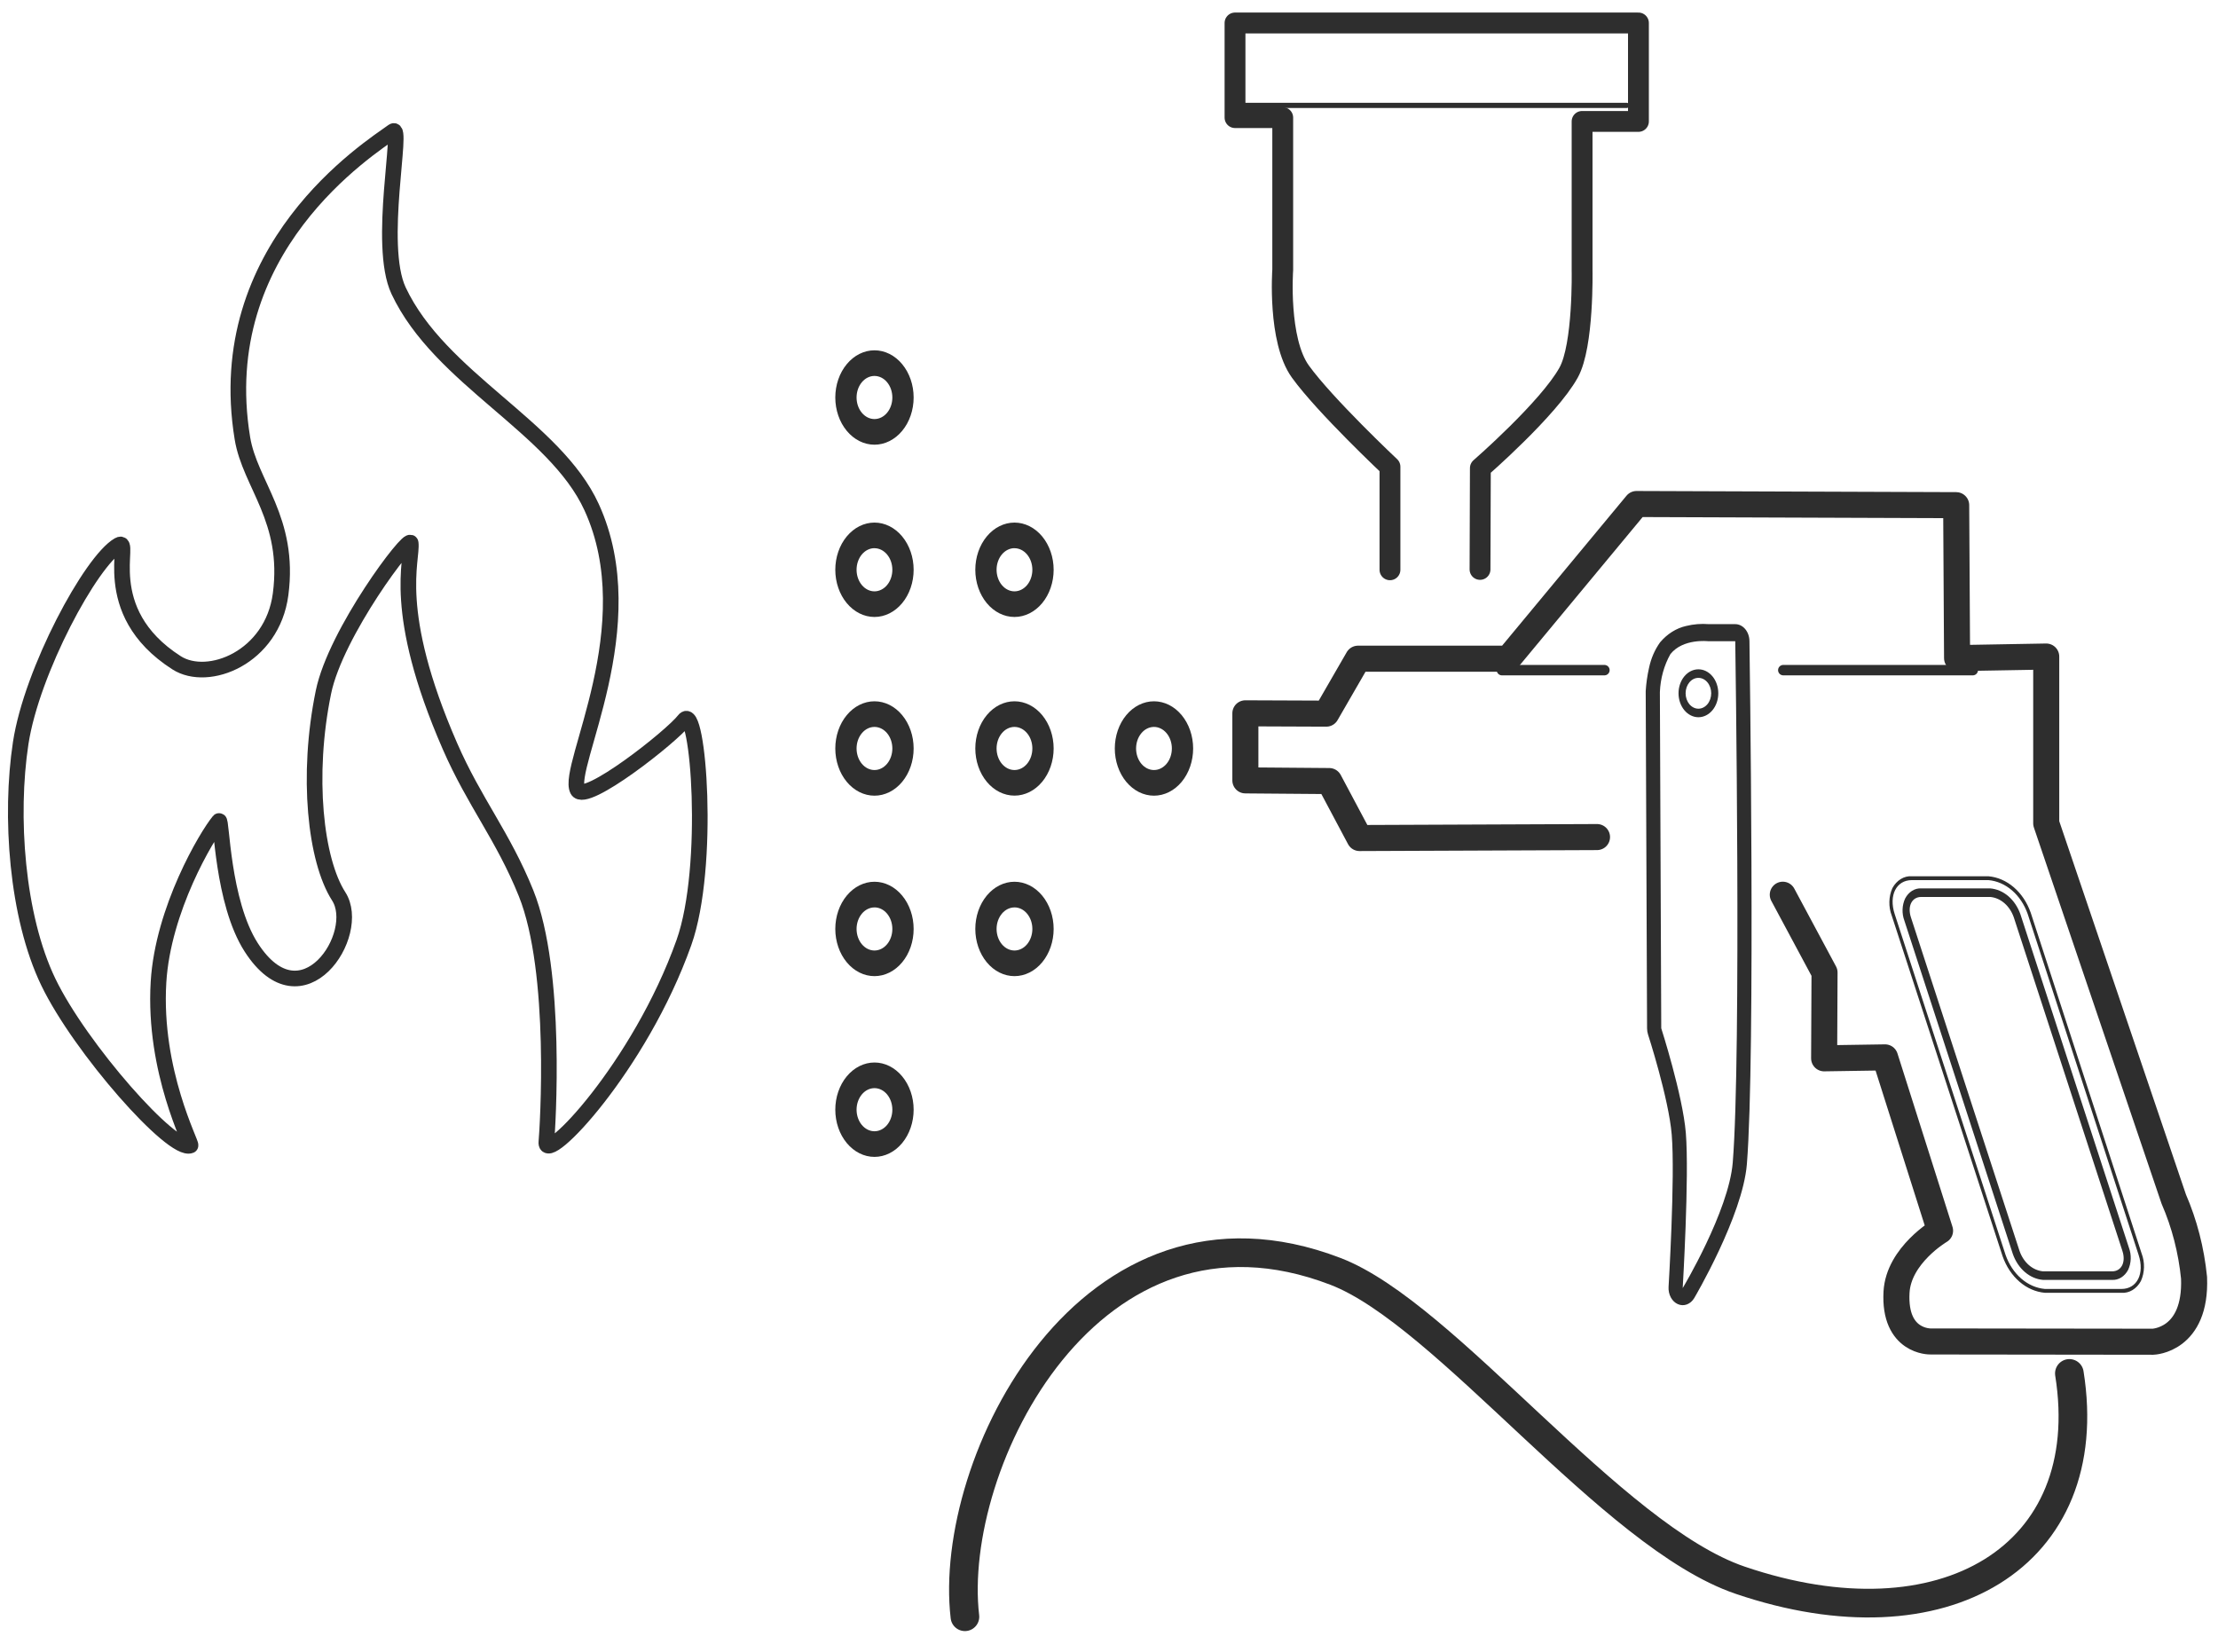 <svg width="298" height="222" viewBox="0 0 298 222" fill="none" xmlns="http://www.w3.org/2000/svg">
<path d="M198.849 76.503L198.895 62.888C198.895 62.888 208.06 54.917 210.752 50.06C212.772 46.415 212.562 36.321 212.562 36.321V16.313H220.133V3.086H165.931V15.802H172.342V36.252C172.342 36.252 171.662 45.692 174.715 49.923C178.021 54.502 186.749 62.706 186.749 62.706V76.553" stroke="#2E2E2E" stroke-width="2.8" stroke-linecap="round" stroke-linejoin="round"/>
<path fill-rule="evenodd" clip-rule="evenodd" d="M271.452 122.83C271.108 121.857 270.546 121.018 269.831 120.405C269.115 119.793 268.273 119.43 267.397 119.358H258.127C257.699 119.333 257.274 119.446 256.894 119.684C256.514 119.922 256.194 120.278 255.966 120.714C255.757 121.162 255.639 121.662 255.62 122.175C255.601 122.688 255.681 123.199 255.856 123.668L270.438 168.485C270.783 169.458 271.345 170.297 272.06 170.91C272.776 171.523 273.619 171.885 274.495 171.957H283.765C284.193 171.983 284.618 171.871 284.999 171.633C285.379 171.395 285.7 171.039 285.928 170.603C286.136 170.155 286.255 169.654 286.274 169.142C286.293 168.629 286.211 168.117 286.037 167.649L271.452 122.83ZM270.565 123.25C270.298 122.485 269.861 121.825 269.301 121.341C268.742 120.857 268.083 120.568 267.397 120.508H258.127C256.871 120.508 256.25 121.741 256.743 123.25L271.334 168.066C271.601 168.83 272.039 169.491 272.598 169.975C273.158 170.459 273.817 170.747 274.504 170.808H283.774C285.029 170.808 285.65 169.574 285.157 168.066L270.565 123.25Z" fill="#2E2E2E"/>
<path fill-rule="evenodd" clip-rule="evenodd" d="M272.84 122.63C272.359 121.261 271.574 120.079 270.571 119.214C269.568 118.349 268.386 117.834 267.156 117.728H256.87C256.356 117.691 255.844 117.819 255.385 118.098C254.926 118.377 254.536 118.797 254.256 119.317C254.003 119.881 253.863 120.509 253.847 121.149C253.831 121.79 253.94 122.426 254.163 123.008L269.063 168.789C269.544 170.158 270.329 171.34 271.332 172.205C272.335 173.07 273.517 173.584 274.747 173.691H285.032C285.545 173.728 286.058 173.601 286.517 173.322C286.976 173.043 287.366 172.622 287.646 172.102C287.899 171.538 288.039 170.911 288.055 170.27C288.071 169.629 287.963 168.993 287.74 168.411L272.84 122.63ZM272.44 122.818C271.995 121.543 271.266 120.441 270.333 119.634C269.401 118.827 268.301 118.346 267.156 118.245H256.87C254.775 118.245 253.741 120.295 254.565 122.818L269.46 168.601C269.906 169.876 270.635 170.978 271.567 171.785C272.5 172.592 273.6 173.073 274.745 173.174H285.029C287.125 173.174 288.159 171.124 287.334 168.601L272.44 122.818Z" fill="#2E2E2E"/>
<path d="M278.031 184.522C281.957 209.139 261.111 221.605 233.795 212.304C216.513 206.42 194.306 176.52 179.43 170.813C146.393 158.128 127.237 196.599 129.642 217.214" stroke="#2E2E2E" stroke-width="3.85" stroke-linecap="round" stroke-linejoin="round"/>
<path d="M265.054 90.035H239.594" stroke="#2E2E2E" stroke-width="1.4" stroke-linecap="round" stroke-linejoin="round"/>
<path d="M215.563 90.035H201.791" stroke="#2E2E2E" stroke-width="1.4" stroke-linecap="round" stroke-linejoin="round"/>
<path fill-rule="evenodd" clip-rule="evenodd" d="M229.582 83.856H233.141C233.64 83.856 234.12 84.093 234.476 84.514C234.832 84.936 235.037 85.51 235.047 86.111C235.047 86.111 235.881 141.878 234.701 156.417C234.137 163.37 227.627 174.403 227.627 174.403C227.384 174.809 227.038 175.107 226.642 175.254C226.245 175.401 225.82 175.387 225.43 175.216C225.041 175.046 224.708 174.726 224.482 174.307C224.257 173.888 224.151 173.392 224.181 172.893C224.181 172.893 225.077 158.152 224.606 152.445C224.204 147.574 221.421 138.983 221.421 138.983C221.337 138.722 221.294 138.445 221.293 138.165L221.11 93.004C221.11 92.955 221.11 92.906 221.11 92.85C221.175 91.796 221.324 90.752 221.556 89.733C221.821 88.465 222.329 87.29 223.039 86.301C224 85.164 225.221 84.397 226.545 84.1C227.544 83.856 228.565 83.774 229.582 83.856ZM223.014 92.99C223.085 91.166 223.572 89.401 224.423 87.89C226.123 85.741 229.511 86.151 229.511 86.151H233.141C233.141 86.151 233.98 141.708 232.803 156.192C232.271 162.727 226.08 173.057 226.08 173.057C226.08 173.057 226.977 158.034 226.5 152.215C226.08 147.125 223.198 138.152 223.198 138.152L223.014 92.99Z" fill="#2E2E2E"/>
<path fill-rule="evenodd" clip-rule="evenodd" d="M228.19 89.924C227.482 89.924 226.802 90.264 226.301 90.867C225.8 91.471 225.519 92.29 225.519 93.143C225.519 93.997 225.801 94.815 226.302 95.418C226.803 96.022 227.482 96.361 228.19 96.362C228.899 96.362 229.578 96.022 230.079 95.419C230.58 94.815 230.862 93.997 230.862 93.143C230.862 92.29 230.58 91.471 230.079 90.867C229.578 90.264 228.899 89.924 228.19 89.924ZM228.19 91.072C228.646 91.072 229.084 91.29 229.406 91.678C229.728 92.067 229.91 92.594 229.91 93.143C229.909 93.692 229.728 94.219 229.406 94.608C229.083 94.996 228.646 95.214 228.19 95.215C227.734 95.214 227.297 94.996 226.975 94.608C226.653 94.219 226.471 93.692 226.471 93.143C226.471 92.594 226.653 92.067 226.975 91.679C227.297 91.29 227.734 91.072 228.19 91.072Z" fill="#2E2E2E"/>
<path d="M214.567 112.462L182.662 112.592L178.588 104.937L167.322 104.846V95.836L178.193 95.879L182.455 88.497H202.638L219.878 67.716L262.824 67.87L262.943 88.419L274.921 88.207V110.616L292.055 161.1C293.488 164.396 294.412 167.979 294.782 171.673C295.116 180.109 289.259 180.265 289.259 180.265L259.367 180.228C259.367 180.228 254.444 180.348 254.807 173.615C255.077 168.621 260.658 165.351 260.658 165.351L253.266 142.062L245.082 142.188L245.136 130.669L239.527 120.207" stroke="#2E2E2E" stroke-width="3.5" stroke-linecap="round" stroke-linejoin="round"/>
<path d="M165.936 14.161H218.551" stroke="#2E2E2E" stroke-width="0.7" stroke-linecap="round" stroke-linejoin="round"/>
<path fill-rule="evenodd" clip-rule="evenodd" d="M155.042 94.22C156.437 94.221 157.776 94.889 158.762 96.078C159.749 97.267 160.304 98.879 160.305 100.561C160.304 102.242 159.749 103.855 158.762 105.044C157.776 106.233 156.437 106.901 155.042 106.902C153.646 106.901 152.308 106.233 151.321 105.044C150.334 103.855 149.779 102.243 149.779 100.561C149.78 98.879 150.334 97.267 151.321 96.078C152.308 94.889 153.646 94.221 155.042 94.22ZM155.042 97.664C155.679 97.664 156.291 97.969 156.742 98.513C157.193 99.056 157.446 99.793 157.446 100.561C157.446 101.329 157.192 102.065 156.741 102.608C156.291 103.151 155.679 103.456 155.042 103.456C154.405 103.456 153.794 103.151 153.343 102.608C152.893 102.065 152.639 101.329 152.639 100.561C152.639 99.793 152.892 99.056 153.343 98.513C153.793 97.97 154.404 97.665 155.042 97.664Z" fill="#2E2E2E"/>
<path fill-rule="evenodd" clip-rule="evenodd" d="M136.3 94.22C137.696 94.221 139.034 94.889 140.021 96.078C141.007 97.267 141.562 98.879 141.563 100.561C141.561 102.241 141.005 103.852 140.019 105.039C139.032 106.227 137.695 106.894 136.3 106.894C134.905 106.893 133.566 106.225 132.58 105.036C131.593 103.847 131.038 102.235 131.037 100.553C131.04 98.873 131.595 97.263 132.582 96.075C133.568 94.888 134.906 94.221 136.3 94.22ZM136.3 97.664C136.937 97.665 137.549 97.97 137.999 98.513C138.45 99.056 138.703 99.793 138.703 100.561C138.703 101.329 138.449 102.065 137.999 102.608C137.548 103.151 136.937 103.456 136.3 103.456C135.663 103.456 135.051 103.151 134.601 102.608C134.15 102.065 133.896 101.329 133.896 100.561C133.896 99.793 134.149 99.056 134.6 98.513C135.051 97.969 135.662 97.664 136.3 97.664Z" fill="#2E2E2E"/>
<path fill-rule="evenodd" clip-rule="evenodd" d="M136.3 118.465C137.696 118.466 139.034 119.134 140.021 120.323C141.007 121.512 141.562 123.125 141.563 124.806C141.562 126.488 141.007 128.1 140.021 129.289C139.034 130.478 137.696 131.146 136.3 131.147C134.905 131.146 133.566 130.478 132.58 129.289C131.593 128.1 131.038 126.488 131.037 124.806C131.038 123.125 131.593 121.512 132.58 120.323C133.566 119.134 134.905 118.466 136.3 118.465ZM136.3 121.91C136.937 121.91 137.549 122.215 137.999 122.759C138.45 123.302 138.703 124.038 138.703 124.806C138.703 125.574 138.45 126.311 137.999 126.854C137.549 127.397 136.937 127.703 136.3 127.703C135.663 127.703 135.051 127.397 134.6 126.854C134.15 126.311 133.896 125.574 133.896 124.806C133.897 124.039 134.151 123.304 134.602 122.761C135.053 122.219 135.663 121.915 136.3 121.914V121.91Z" fill="#2E2E2E"/>
<path fill-rule="evenodd" clip-rule="evenodd" d="M136.3 70.21C137.696 70.211 139.034 70.879 140.021 72.068C141.007 73.257 141.562 74.87 141.563 76.551C141.562 78.233 141.007 79.845 140.021 81.034C139.034 82.223 137.696 82.891 136.3 82.892C134.905 82.891 133.566 82.223 132.58 81.034C131.593 79.845 131.038 78.233 131.037 76.551C131.038 74.87 131.593 73.257 132.58 72.068C133.566 70.879 134.905 70.211 136.3 70.21ZM136.3 73.654C136.937 73.655 137.548 73.961 137.999 74.504C138.449 75.047 138.703 75.783 138.703 76.551C138.703 77.319 138.449 78.055 137.999 78.599C137.548 79.142 136.937 79.447 136.3 79.448C135.663 79.448 135.051 79.142 134.6 78.599C134.15 78.056 133.896 77.319 133.896 76.551C133.895 76.17 133.957 75.793 134.078 75.441C134.198 75.089 134.375 74.769 134.599 74.499C134.822 74.23 135.087 74.016 135.379 73.87C135.671 73.724 135.984 73.648 136.3 73.648V73.654Z" fill="#2E2E2E"/>
<path fill-rule="evenodd" clip-rule="evenodd" d="M117.49 94.22C118.885 94.221 120.223 94.889 121.21 96.078C122.197 97.267 122.752 98.879 122.752 100.561C122.752 102.243 122.197 103.855 121.211 105.044C120.224 106.233 118.885 106.901 117.49 106.902C116.094 106.901 114.756 106.233 113.769 105.044C112.782 103.855 112.227 102.242 112.227 100.561C112.227 98.879 112.782 97.267 113.769 96.078C114.756 94.889 116.094 94.221 117.49 94.22ZM117.49 97.664C118.127 97.665 118.738 97.97 119.189 98.513C119.639 99.056 119.892 99.793 119.892 100.561C119.892 101.329 119.639 102.065 119.188 102.608C118.738 103.151 118.127 103.456 117.49 103.456C116.852 103.456 116.241 103.151 115.79 102.608C115.339 102.065 115.086 101.329 115.085 100.561C115.085 99.793 115.339 99.056 115.79 98.513C116.24 97.969 116.852 97.664 117.49 97.664Z" fill="#2E2E2E"/>
<path fill-rule="evenodd" clip-rule="evenodd" d="M117.49 118.465C118.885 118.466 120.223 119.134 121.21 120.323C122.197 121.512 122.752 123.125 122.752 124.806C122.752 126.488 122.197 128.1 121.21 129.289C120.223 130.478 118.885 131.146 117.49 131.147C116.094 131.146 114.756 130.478 113.769 129.289C112.782 128.1 112.227 126.488 112.227 124.806C112.227 123.125 112.782 121.512 113.769 120.323C114.756 119.134 116.094 118.466 117.49 118.465ZM117.49 121.91C118.127 121.91 118.738 122.215 119.189 122.759C119.639 123.302 119.892 124.038 119.892 124.806C119.892 125.574 119.639 126.311 119.189 126.854C118.738 127.397 118.127 127.703 117.49 127.703C116.852 127.703 116.241 127.397 115.79 126.854C115.339 126.311 115.086 125.574 115.085 124.806C115.087 124.039 115.341 123.304 115.791 122.761C116.242 122.219 116.853 121.915 117.49 121.914V121.91Z" fill="#2E2E2E"/>
<path fill-rule="evenodd" clip-rule="evenodd" d="M117.49 142.75C118.885 142.75 120.223 143.419 121.21 144.608C122.197 145.797 122.752 147.409 122.752 149.09C122.752 150.772 122.197 152.384 121.21 153.573C120.223 154.762 118.885 155.431 117.49 155.431C116.094 155.431 114.756 154.762 113.769 153.573C112.782 152.384 112.227 150.772 112.227 149.09C112.227 147.409 112.782 145.797 113.769 144.608C114.756 143.419 116.094 142.75 117.49 142.75ZM117.49 146.194C118.127 146.194 118.738 146.5 119.189 147.043C119.639 147.586 119.892 148.322 119.892 149.09C119.892 149.858 119.639 150.595 119.189 151.138C118.738 151.681 118.127 151.987 117.49 151.987C116.852 151.987 116.241 151.681 115.79 151.138C115.339 150.595 115.086 149.859 115.085 149.09C115.086 148.323 115.34 147.586 115.79 147.044C116.241 146.501 116.852 146.194 117.49 146.194Z" fill="#2E2E2E"/>
<path fill-rule="evenodd" clip-rule="evenodd" d="M117.49 70.21C118.885 70.211 120.223 70.879 121.21 72.068C122.197 73.257 122.752 74.87 122.752 76.551C122.752 78.233 122.197 79.845 121.21 81.034C120.223 82.223 118.885 82.891 117.49 82.892C116.094 82.891 114.756 82.223 113.769 81.034C112.782 79.845 112.227 78.233 112.227 76.551C112.227 74.87 112.782 73.257 113.769 72.068C114.756 70.879 116.094 70.211 117.49 70.21ZM117.49 73.654C118.127 73.655 118.738 73.961 119.188 74.504C119.639 75.047 119.892 75.783 119.892 76.551C119.892 77.319 119.639 78.055 119.188 78.599C118.738 79.142 118.127 79.447 117.49 79.448C116.852 79.448 116.241 79.142 115.79 78.599C115.339 78.056 115.086 77.319 115.085 76.551C115.085 76.17 115.147 75.793 115.267 75.441C115.388 75.089 115.565 74.769 115.788 74.499C116.011 74.23 116.277 74.016 116.569 73.87C116.86 73.724 117.173 73.648 117.49 73.648V73.654Z" fill="#2E2E2E"/>
<path fill-rule="evenodd" clip-rule="evenodd" d="M117.49 47.065C118.885 47.065 120.223 47.734 121.21 48.923C122.197 50.112 122.752 51.724 122.752 53.405C122.752 55.087 122.197 56.699 121.21 57.888C120.223 59.077 118.885 59.746 117.49 59.746C116.094 59.746 114.756 59.077 113.769 57.888C112.782 56.699 112.227 55.087 112.227 53.405C112.227 51.724 112.782 50.112 113.769 48.923C114.756 47.734 116.094 47.065 117.49 47.065ZM117.49 50.509C118.127 50.509 118.738 50.815 119.189 51.358C119.639 51.901 119.892 52.637 119.892 53.405C119.892 54.173 119.639 54.91 119.188 55.453C118.738 55.996 118.127 56.301 117.49 56.302C116.852 56.302 116.241 55.996 115.79 55.453C115.339 54.91 115.086 54.173 115.085 53.405C115.085 52.637 115.339 51.9 115.79 51.357C116.24 50.814 116.852 50.509 117.49 50.509Z" fill="#2E2E2E"/>
<path d="M73.408 153.439C73.118 156.678 85.931 143.387 91.891 126.628C95.516 116.439 93.812 94.298 91.93 96.745C90.198 98.998 78.585 108.105 77.592 106.13C76.03 103.046 86.809 84.1 79.479 68.125C74.52 57.311 59.135 50.908 53.556 39.064C50.628 32.849 54.287 16.564 52.795 17.647C49.602 19.961 28.371 33.335 32.569 58.886C33.585 65.074 39.022 69.786 37.7 79.844C36.578 88.371 27.956 91.757 23.723 89.046C12.808 82.055 17.907 72.117 15.944 73.233C12.232 75.351 4.255 90.145 2.778 99.853C1.301 109.561 2.22 123.08 6.499 131.952C10.779 140.825 23.212 154.907 25.594 153.897C25.858 153.786 20.573 143.959 21.296 131.954C21.883 122.189 27.765 112.297 29.422 110.304C29.791 109.86 29.825 121.178 33.758 127.288C40.603 137.922 48.763 125.482 45.508 120.429C42.398 115.598 41.137 104.249 43.46 92.974C45.101 84.99 55.039 71.82 55.179 72.956C55.463 75.269 52.49 81.991 60.448 100.238C63.751 107.812 67.57 112.299 70.673 119.992C74.946 130.6 73.573 151.589 73.408 153.439Z" stroke="#2E2E2E" stroke-width="2.1" stroke-linecap="round" stroke-linejoin="round"/>
</svg>
